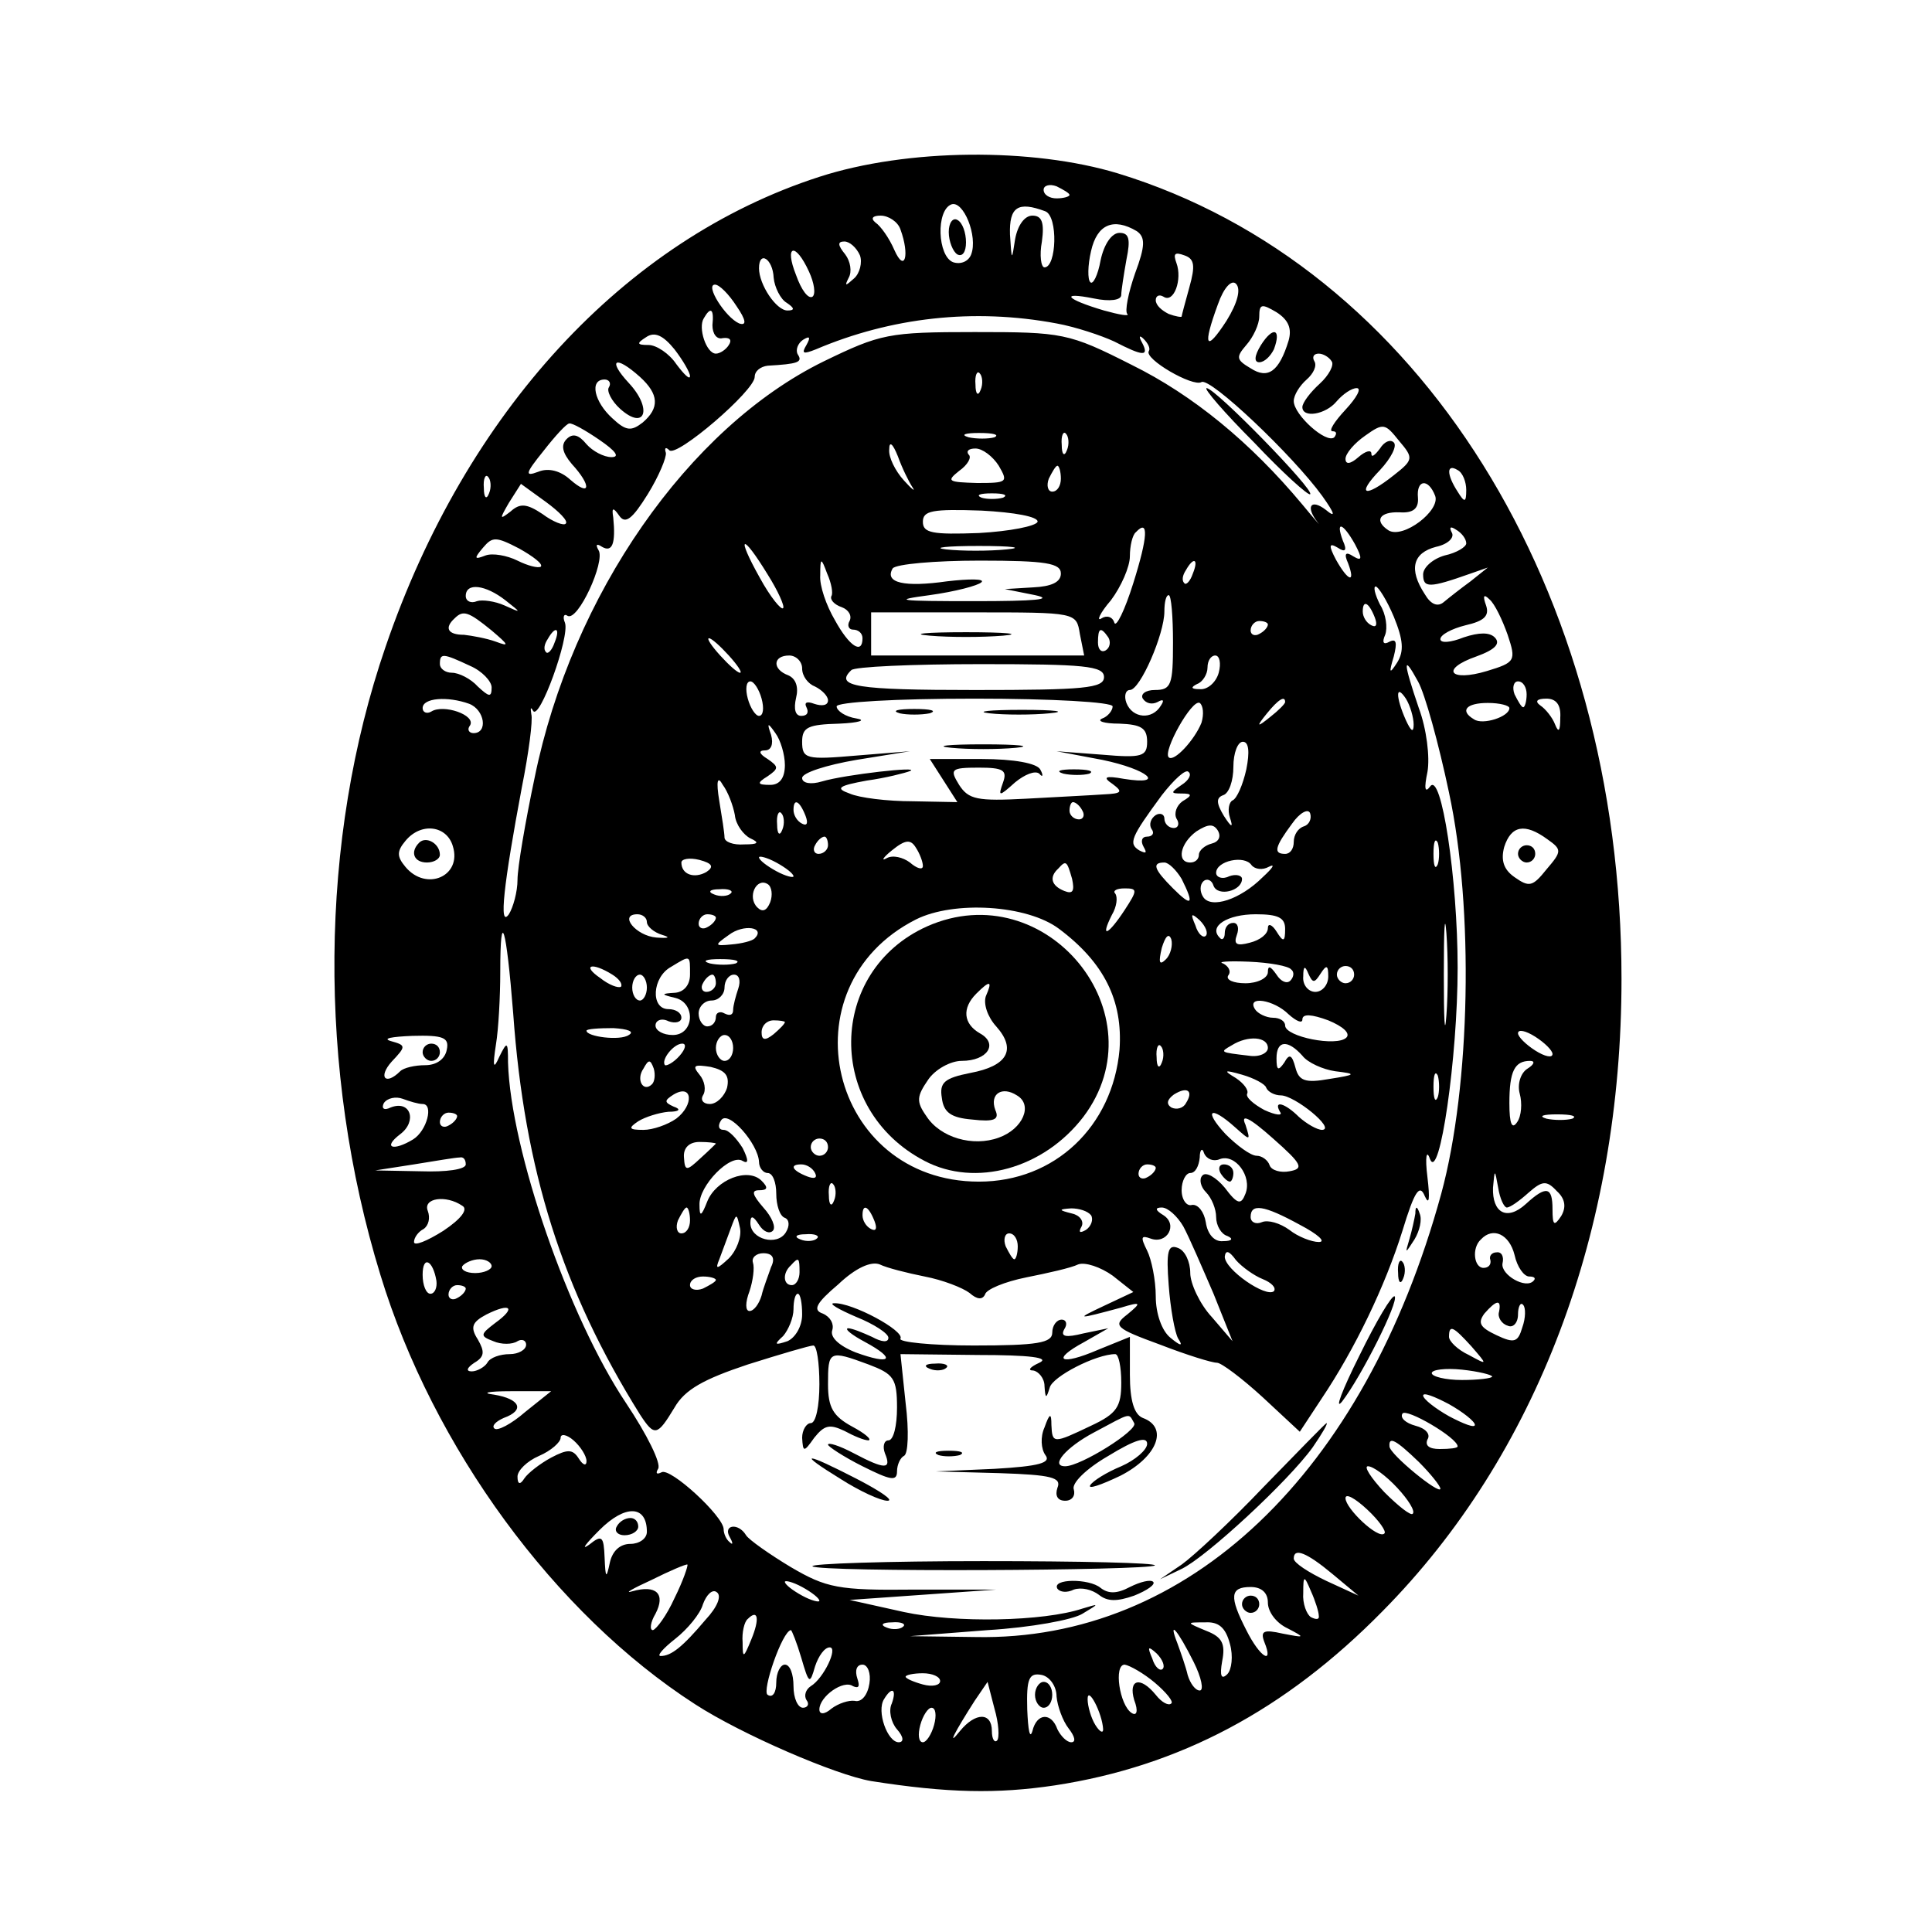 <?xml version="1.0" standalone="no"?>
<!DOCTYPE svg PUBLIC "-//W3C//DTD SVG 20010904//EN"
 "http://www.w3.org/TR/2001/REC-SVG-20010904/DTD/svg10.dtd">
<svg version="1.0" xmlns="http://www.w3.org/2000/svg"
 width="224pt" height="224pt" viewBox="0 0 224 224"
 preserveAspectRatio="xMidYMid meet">

<g transform="translate(0,224) scale(0.1,-0.1)"
fill="#000000" stroke="none">
<path d="M950 2035 c-226 -73 -410 -273 -503 -545 -77 -224 -79 -490 -6 -728
61 -200 202 -393 365 -498 54 -35 163 -82 204 -89 89 -14 146 -15 213 -5 144
22 267 87 380 202 179 181 277 441 277 733 0 452 -234 827 -584 934 -99 30
-244 29 -346 -4z m290 -21 c0 -2 -7 -4 -15 -4 -8 0 -15 4 -15 10 0 5 7 7 15 4
8 -4 15 -8 15 -10z m-114 -69 c-3 -8 -12 -12 -21 -9 -18 7 -20 60 -2 67 14 5
31 -37 23 -58z m86 50 c15 -6 13 -65 -1 -65 -4 0 -6 14 -3 30 3 22 0 30 -11
30 -9 0 -17 -11 -20 -27 -4 -26 -4 -26 -6 5 -1 32 9 39 41 27z m-168 -21 c11
-30 5 -51 -7 -24 -6 14 -16 28 -22 32 -6 5 -3 8 6 8 9 0 20 -7 23 -16z m274
-2 c10 -7 10 -17 -2 -49 -8 -23 -12 -44 -9 -47 3 -3 -9 -1 -27 4 -44 13 -52
22 -12 14 19 -4 32 -2 32 4 0 5 3 24 6 41 5 24 3 31 -8 31 -9 0 -18 -13 -22
-32 -3 -17 -9 -29 -12 -25 -3 3 -3 19 1 36 7 31 26 39 53 23z m-321 -28 c3 -8
0 -21 -7 -27 -10 -9 -11 -9 -6 1 4 7 2 19 -4 27 -9 11 -9 15 -1 15 6 0 14 -7
18 -16z m-59 -19 c6 -13 8 -26 4 -29 -5 -3 -13 8 -19 25 -14 35 -1 39 15 4z
m441 -18 c-5 -18 -9 -33 -9 -34 0 -1 -7 0 -15 3 -8 4 -15 10 -15 16 0 5 4 7 9
4 12 -8 22 20 15 39 -4 11 -2 13 9 9 12 -4 13 -12 6 -37z m-482 11 c1 -11 8
-25 15 -29 9 -6 10 -9 1 -9 -13 0 -33 30 -33 49 0 21 16 11 17 -11z m525 -50
c-24 -37 -28 -30 -10 19 7 20 16 29 21 24 6 -6 2 -22 -11 -43z m-568 17 c11
-16 12 -23 3 -20 -16 7 -40 45 -28 45 5 0 16 -11 25 -25z m640 -40 c-11 -36
-24 -45 -44 -32 -17 10 -17 13 -5 27 8 9 15 24 15 33 0 15 3 15 20 5 14 -9 18
-19 14 -33z m-668 18 c0 -10 5 -17 12 -15 8 1 11 -2 7 -8 -3 -5 -10 -10 -15
-10 -11 0 -21 30 -14 41 8 14 12 11 10 -8z m399 2 c22 -4 52 -14 67 -21 33
-17 41 -18 32 -1 -4 7 -3 9 2 4 5 -5 8 -11 6 -14 -6 -9 51 -42 61 -36 10 6
106 -85 140 -132 15 -21 16 -26 4 -16 -17 13 -24 4 -9 -15 4 -5 -4 4 -18 21
-60 72 -127 127 -198 162 -73 37 -80 38 -182 38 -100 0 -109 -2 -175 -34 -157
-77 -292 -271 -335 -482 -11 -52 -20 -105 -20 -119 0 -14 -5 -32 -10 -40 -12
-17 -6 35 15 147 8 40 13 78 11 85 -1 7 -1 9 2 4 7 -13 43 86 37 102 -3 7 -1
11 3 8 12 -7 44 63 36 76 -4 7 -2 8 4 4 12 -7 16 4 13 34 -2 12 0 12 7 2 7
-10 15 -4 33 25 13 21 22 43 21 48 -2 6 0 7 4 3 8 -9 99 69 99 85 0 7 7 12 15
13 35 2 41 4 35 13 -3 5 0 13 6 17 8 5 9 3 4 -6 -6 -10 -4 -11 11 -5 87 37
183 48 279 30z m-425 -61 c0 -5 -7 2 -16 14 -8 12 -23 22 -32 22 -14 0 -14 2
-3 9 10 7 20 2 33 -14 10 -13 18 -27 18 -31z m744 17 c3 -4 -3 -16 -14 -26
-11 -10 -20 -22 -20 -27 0 -13 27 -9 40 7 7 8 17 15 23 15 6 0 0 -11 -13 -25
-13 -14 -20 -25 -15 -25 5 0 5 -3 2 -7 -9 -8 -47 26 -47 42 0 7 7 18 15 25 8
7 12 16 9 21 -3 5 -1 9 5 9 5 0 12 -4 15 -9z m-802 -18 c22 -20 23 -36 3 -53
-13 -10 -19 -10 -35 5 -21 19 -27 45 -9 45 5 0 8 -4 5 -9 -3 -4 3 -16 13 -25
29 -26 38 0 10 30 -25 27 -16 33 13 7z m395 -15 c-3 -8 -6 -5 -6 6 -1 11 2 17
5 13 3 -3 4 -12 1 -19z m-442 -58 c19 -13 24 -20 14 -20 -9 0 -22 7 -29 15 -9
11 -16 13 -23 6 -7 -7 -5 -16 6 -29 23 -25 22 -39 -2 -18 -11 10 -25 14 -37 9
-16 -6 -15 -2 6 24 14 18 27 32 30 32 3 1 19 -8 35 -19z m921 -41 c-34 -27
-44 -23 -16 6 13 14 20 28 16 32 -4 4 -11 1 -16 -7 -6 -8 -10 -11 -10 -6 0 5
-7 3 -15 -4 -9 -8 -15 -9 -15 -2 0 6 10 18 23 27 21 15 23 14 39 -6 17 -20 17
-22 -6 -40z m-463 44 c-7 -2 -21 -2 -30 0 -10 3 -4 5 12 5 17 0 24 -2 18 -5z
m84 -15 c-3 -8 -6 -5 -6 6 -1 11 2 17 5 13 3 -3 4 -12 1 -19z m-179 -43 c4 -6
-1 -2 -10 8 -10 11 -18 27 -17 36 0 10 4 7 10 -8 5 -14 13 -30 17 -36z m100
25 c11 -19 10 -20 -25 -20 -34 1 -36 2 -21 14 10 7 15 16 11 19 -3 4 0 7 8 7
8 0 20 -9 27 -20z m72 -15 c0 -8 -4 -15 -10 -15 -5 0 -7 7 -4 15 4 8 8 15 10
15 2 0 4 -7 4 -15z m470 -13 c0 -15 -2 -15 -10 -2 -13 20 -13 33 0 25 6 -3 10
-14 10 -23z m-1133 -4 c-3 -8 -6 -5 -6 6 -1 11 2 17 5 13 3 -3 4 -12 1 -19z
m89 -35 c-2 -3 -15 2 -27 11 -18 12 -26 13 -37 3 -13 -10 -13 -9 -2 10 l14 22
29 -21 c15 -11 26 -22 23 -25z m1008 32 c6 -17 -37 -50 -54 -40 -17 11 -11 22
13 21 15 -1 22 4 21 17 -2 21 12 23 20 2z m-501 -2 c-7 -2 -19 -2 -25 0 -7 3
-2 5 12 5 14 0 19 -2 13 -5z m40 -28 c-2 -5 -32 -11 -68 -13 -54 -2 -65 0 -65
13 0 13 11 15 68 13 38 -2 66 -7 65 -13z m111 -71 c-10 -32 -20 -52 -22 -46
-2 7 -9 9 -15 5 -6 -4 -2 6 11 21 12 16 22 39 22 51 0 12 3 25 7 28 15 16 14
-5 -3 -59z m257 45 c9 -17 8 -20 -2 -14 -9 6 -11 3 -6 -8 9 -24 0 -21 -14 4
-9 17 -8 20 2 14 9 -6 11 -3 6 8 -9 24 0 21 14 -4z m129 1 c0 -4 -11 -11 -25
-14 -14 -4 -25 -14 -25 -22 0 -16 7 -16 55 1 l20 7 -20 -16 c-11 -8 -25 -19
-31 -24 -7 -6 -15 -3 -22 9 -19 29 -14 48 13 55 14 3 22 11 18 17 -3 6 -1 7 5
3 7 -4 12 -11 12 -16z m-1073 -27 c-3 -2 -15 1 -27 7 -12 6 -29 9 -37 6 -13
-5 -14 -4 -3 9 11 13 15 13 42 -1 16 -9 28 -18 25 -21z m263 -9 c12 -19 20
-37 18 -39 -2 -3 -15 13 -27 35 -28 50 -21 53 9 4z m277 29 c-20 -2 -52 -2
-70 0 -17 2 0 4 38 4 39 0 53 -2 32 -4z m-203 -54 c-2 -4 3 -10 12 -13 8 -3
12 -10 9 -16 -3 -5 -1 -10 4 -10 6 0 11 -4 11 -10 0 -19 -15 -10 -32 21 -10
17 -18 40 -17 52 0 21 1 21 8 2 5 -11 7 -23 5 -26z m266 26 c0 -10 -11 -15
-32 -16 l-33 -2 35 -7 c23 -5 0 -7 -70 -7 -89 0 -97 1 -52 7 29 4 56 11 60 15
4 4 -14 4 -40 1 -49 -7 -73 -2 -63 15 4 5 49 9 101 9 77 0 94 -3 94 -15z m153
0 c-3 -9 -8 -14 -10 -11 -3 3 -2 9 2 15 9 16 15 13 8 -4z m-797 -31 c19 -15
19 -15 -1 -6 -11 5 -26 7 -32 5 -7 -3 -13 0 -13 6 0 16 23 13 46 -5z m1030
-19 c11 -27 12 -40 4 -53 -9 -14 -10 -13 -4 7 4 16 3 21 -5 17 -7 -4 -9 -1 -5
8 3 8 1 24 -6 35 -6 12 -8 21 -5 21 3 0 13 -16 21 -35z m-256 -30 c0 -49 -2
-55 -21 -55 -11 0 -17 -5 -14 -10 4 -6 11 -7 17 -4 7 4 8 2 4 -4 -10 -17 -33
-15 -40 3 -3 8 -1 15 4 15 12 0 40 65 40 91 0 11 2 19 5 19 3 0 5 -25 5 -55z
m388 9 c10 -30 9 -32 -24 -42 -43 -13 -55 2 -12 17 22 8 28 15 21 22 -6 6 -18
6 -36 0 -15 -6 -27 -7 -27 -2 0 5 13 12 29 16 22 5 28 11 24 23 -4 11 -3 14 4
7 6 -5 15 -24 21 -41z m-154 20 c3 -8 2 -12 -4 -9 -6 3 -10 10 -10 16 0 14 7
11 14 -7z m-1024 -15 c20 -17 21 -19 5 -13 -11 4 -28 7 -37 8 -19 0 -23 8 -11
19 10 10 16 8 43 -14z m682 -4 l5 -25 -123 0 -124 0 0 25 0 25 119 0 c119 0
119 0 123 -25z m218 11 c0 -3 -4 -8 -10 -11 -5 -3 -10 -1 -10 4 0 6 5 11 10
11 6 0 10 -2 10 -4z m-827 -21 c-3 -9 -8 -14 -10 -11 -3 3 -2 9 2 15 9 16 15
13 8 -4z m642 6 c3 -5 2 -12 -3 -15 -5 -3 -9 1 -9 9 0 17 3 19 12 6z m-440
-21 c10 -11 16 -20 13 -20 -3 0 -13 9 -23 20 -10 11 -16 20 -13 20 3 0 13 -9
23 -20z m-300 -12 c14 -6 25 -18 25 -25 0 -12 -3 -11 -16 1 -8 9 -22 16 -30
16 -8 0 -14 5 -14 10 0 13 3 13 35 -2z m385 -3 c0 -9 7 -18 15 -21 8 -4 15
-11 15 -16 0 -6 -7 -7 -16 -4 -8 3 -12 2 -9 -4 3 -6 1 -10 -6 -10 -7 0 -9 8
-6 21 3 12 0 22 -9 26 -19 7 -18 23 1 23 8 0 15 -7 15 -15z m483 -5 c-3 -11
-13 -20 -22 -19 -10 0 -11 2 -3 6 6 2 12 11 12 19 0 8 4 14 9 14 5 0 7 -9 4
-20z m-133 -5 c0 -13 -23 -15 -150 -15 -137 0 -163 4 -143 23 3 4 71 7 150 7
120 0 143 -2 143 -15z m400 -134 c29 -134 25 -340 -9 -465 -89 -325 -294 -519
-540 -514 l-76 1 90 7 c50 3 99 12 110 19 20 12 20 12 0 6 -45 -15 -147 -17
-207 -4 l-63 14 85 6 85 6 -96 0 c-87 -1 -101 2 -142 26 -25 15 -49 32 -52 37
-9 15 -27 12 -19 -2 4 -7 4 -10 0 -6 -4 3 -7 10 -7 15 0 15 -62 72 -72 66 -6
-3 -7 -1 -4 4 4 6 -13 40 -37 76 -67 100 -134 294 -137 395 0 25 -1 25 -10 7
-7 -16 -8 -12 -4 14 3 18 5 56 5 84 0 77 7 53 15 -48 13 -182 57 -321 147
-465 17 -26 20 -25 40 8 12 21 34 33 85 50 38 12 72 22 76 22 4 0 7 -20 7 -45
0 -25 -4 -45 -10 -45 -5 0 -10 -8 -10 -17 1 -17 2 -17 14 0 12 15 18 16 35 8
11 -6 23 -11 28 -11 4 1 -4 8 -19 16 -22 12 -28 22 -28 49 0 39 1 40 47 23 29
-11 33 -16 33 -50 0 -21 -4 -38 -10 -38 -5 0 -7 -7 -4 -15 8 -19 0 -19 -36 0
-17 9 -30 13 -30 10 0 -2 18 -14 40 -25 32 -16 40 -18 40 -6 0 8 4 16 8 18 5
2 6 29 2 61 l-6 57 90 -1 c60 0 84 -3 71 -9 -11 -5 -14 -9 -7 -9 6 -1 13 -9
13 -18 1 -15 2 -15 6 -2 3 13 54 39 76 39 4 0 7 -15 7 -33 0 -28 -5 -36 -35
-50 -44 -21 -45 -21 -46 1 0 14 -2 14 -8 -3 -5 -11 -4 -25 1 -32 7 -9 -7 -13
-59 -16 l-68 -3 74 -2 c60 -2 72 -5 67 -17 -3 -9 0 -15 9 -15 8 0 12 6 10 13
-3 7 14 24 40 39 31 19 45 23 45 14 0 -7 -14 -19 -30 -26 -17 -7 -33 -17 -36
-22 -3 -5 12 0 35 11 43 22 56 56 26 67 -10 4 -15 20 -15 50 l0 44 -37 -15
c-44 -19 -55 -12 -16 9 l28 16 -29 -6 c-20 -5 -27 -4 -22 5 4 6 2 11 -3 11 -6
0 -11 -7 -11 -15 0 -12 -17 -15 -91 -15 -49 0 -88 4 -85 8 5 9 -56 42 -77 41
-7 0 5 -7 26 -16 20 -8 37 -19 37 -24 0 -6 -8 -5 -19 1 -11 5 -23 10 -28 10
-4 -1 5 -8 20 -16 37 -20 30 -27 -11 -12 -20 8 -30 18 -27 26 2 7 -2 15 -11
19 -12 4 -8 12 18 34 20 19 38 27 48 23 8 -4 32 -10 52 -14 21 -4 44 -13 52
-19 9 -8 15 -8 18 -2 1 6 23 15 48 20 25 5 52 11 60 15 8 3 26 -3 40 -13 l24
-19 -34 -16 c-34 -16 -32 -16 20 -2 23 7 24 6 7 -8 -17 -13 -14 -16 38 -35 31
-12 60 -21 66 -21 5 0 29 -18 53 -40 l43 -40 25 38 c39 58 74 131 94 195 14
46 20 55 26 40 5 -11 6 -3 3 22 -3 24 -1 33 3 21 11 -27 32 118 32 222 0 103
-19 229 -32 210 -6 -8 -7 -2 -3 17 3 17 -1 50 -10 74 -18 53 -19 64 -1 31 8
-14 24 -72 36 -129z m-797 109 c3 -11 2 -20 -3 -20 -4 0 -10 9 -13 20 -3 11
-2 20 3 20 4 0 10 -9 13 -20z m887 5 c0 -8 -2 -15 -4 -15 -2 0 -6 7 -10 15 -3
8 -1 15 4 15 6 0 10 -7 10 -15z m-131 -35 c0 -10 -3 -8 -9 5 -12 27 -12 43 0
25 5 -8 9 -22 9 -30z m-1095 24 c18 -7 22 -34 5 -34 -5 0 -8 4 -4 9 7 12 -31
25 -45 16 -5 -3 -10 -1 -10 4 0 12 29 14 54 5z m746 -3 c0 -5 -6 -12 -12 -14
-7 -3 2 -6 20 -6 25 -1 32 -5 32 -21 0 -17 -6 -19 -52 -15 l-53 4 53 -10 c53
-11 75 -30 25 -22 -22 4 -25 2 -13 -6 12 -9 11 -11 -10 -12 -14 -1 -54 -3 -90
-5 -57 -3 -67 -1 -78 16 -11 18 -10 20 23 20 28 0 33 -3 28 -17 -6 -17 -5 -17
14 0 11 9 23 14 28 10 4 -5 5 -2 1 5 -4 7 -30 12 -68 12 l-60 0 16 -25 16 -25
-52 1 c-29 0 -62 4 -73 9 -17 6 -13 9 20 15 22 3 45 9 50 11 14 6 -75 -4 -102
-12 -13 -4 -23 -2 -23 4 0 6 28 15 63 21 l62 10 -62 -5 c-58 -5 -63 -4 -63 16
0 17 7 20 43 21 23 1 32 4 20 6 -13 2 -23 9 -23 14 0 5 68 9 160 9 90 0 160
-4 160 -9z m103 -19 c-8 -20 -32 -46 -38 -40 -7 7 27 68 36 63 4 -3 5 -13 2
-23z m97 24 c0 -2 -8 -10 -17 -17 -16 -13 -17 -12 -4 4 13 16 21 21 21 13z
m260 -7 c0 -10 -31 -20 -41 -13 -17 10 -9 19 16 19 14 0 25 -3 25 -6z m59 -11
c0 -16 -2 -18 -6 -8 -3 8 -11 18 -17 22 -7 5 -4 8 7 8 11 0 17 -7 16 -22z
m-899 -55 c0 -15 -6 -23 -17 -23 -15 0 -16 2 -3 10 13 9 13 11 0 20 -10 6 -11
10 -3 10 7 0 10 7 7 18 -5 14 -4 15 5 2 6 -8 11 -25 11 -37z m535 -5 c-4 -18
-11 -34 -16 -36 -4 -2 -6 -11 -3 -20 4 -12 2 -12 -7 2 -9 15 -9 21 -1 24 7 2
12 17 12 33 0 16 5 29 11 29 7 0 8 -12 4 -32z m-75 -18 c-13 -9 -13 -10 0 -10
12 0 13 -2 1 -9 -7 -5 -10 -14 -7 -20 4 -6 2 -11 -3 -11 -6 0 -11 5 -11 11 0
5 -5 7 -10 4 -6 -4 -8 -11 -5 -16 4 -5 1 -9 -5 -9 -6 0 -8 -5 -4 -12 4 -7 3
-8 -5 -4 -13 8 -10 15 26 64 14 18 28 31 31 27 4 -3 0 -10 -8 -15z m-518 -35
c1 -11 10 -23 18 -27 11 -5 9 -7 -7 -7 -13 -1 -23 3 -23 8 0 5 -3 24 -6 42 -4
24 -2 30 4 19 6 -8 12 -24 14 -35z m82 -1 c3 -8 2 -12 -4 -9 -6 3 -10 10 -10
16 0 14 7 11 14 -7z m321 6 c3 -5 1 -10 -4 -10 -6 0 -11 5 -11 10 0 6 2 10 4
10 3 0 8 -4 11 -10z m257 -18 c-7 -2 -12 -10 -12 -18 0 -8 -4 -14 -10 -14 -14
0 -12 8 8 35 9 13 19 18 21 12 2 -6 -1 -13 -7 -15z m-605 -4 c-3 -8 -6 -5 -6
6 -1 11 2 17 5 13 3 -3 4 -12 1 -19z m498 -16 c-8 -2 -15 -8 -15 -13 0 -5 -4
-9 -10 -9 -16 0 -12 22 7 36 14 9 20 9 25 1 4 -7 1 -13 -7 -15z m-880 -3 c11
-35 -31 -53 -55 -24 -10 12 -10 18 0 30 18 22 48 18 55 -6z m1269 8 c17 -12
17 -14 -1 -35 -16 -20 -20 -21 -37 -9 -13 9 -16 20 -12 35 8 25 24 28 50 9z
m-834 -7 c0 -5 -5 -10 -11 -10 -5 0 -7 5 -4 10 3 6 8 10 11 10 2 0 4 -4 4 -10z
m110 -24 c0 -5 -7 -3 -15 4 -8 6 -20 9 -27 5 -7 -4 -4 1 6 9 16 13 22 13 28 3
4 -6 8 -16 8 -21z m597 2 c-3 -7 -5 -2 -5 12 0 14 2 19 5 13 2 -7 2 -19 0 -25z
m-848 -9 c-14 -8 -29 -3 -29 11 0 4 9 6 21 3 15 -4 17 -8 8 -14z m101 -5 c0
-2 -9 0 -20 6 -11 6 -20 13 -20 16 0 2 9 0 20 -6 11 -6 20 -13 20 -16z m551
11 c8 4 5 -1 -7 -12 -26 -26 -60 -37 -69 -23 -4 6 -4 14 0 18 4 4 10 2 12 -5
5 -13 33 -6 33 8 0 4 -7 6 -15 3 -8 -4 -15 -1 -15 4 0 14 33 21 41 9 4 -5 13
-6 20 -2z m-228 -14 c3 -14 1 -18 -9 -14 -15 6 -18 16 -7 26 9 10 10 9 16 -12z
m127 0 c15 -30 12 -33 -10 -11 -22 22 -25 30 -10 30 5 0 14 -9 20 -19z m-477
-27 c-4 -10 -9 -12 -15 -6 -12 12 -1 35 12 27 5 -3 6 -13 3 -21z m-46 10 c-3
-3 -12 -4 -19 -1 -8 3 -5 6 6 6 11 1 17 -2 13 -5z m457 -19 c-19 -29 -29 -34
-15 -6 6 10 7 21 4 25 -3 3 1 6 11 6 15 0 15 -2 0 -25z m373 -122 c-2 -27 -3
-5 -3 47 0 52 1 74 3 48 2 -27 2 -69 0 -95z m-449 100 c52 -39 74 -83 70 -140
-8 -89 -75 -153 -163 -153 -173 0 -227 226 -73 304 44 22 129 17 166 -11z
m-478 8 c0 -5 8 -12 18 -15 10 -3 7 -4 -7 -3 -24 2 -44 27 -22 27 6 0 11 -4
11 -9z m80 5 c0 -3 -4 -8 -10 -11 -5 -3 -10 -1 -10 4 0 6 5 11 10 11 6 0 10
-2 10 -4z m568 -21 c-3 -3 -9 2 -12 12 -6 14 -5 15 5 6 7 -7 10 -15 7 -18z
m92 8 c0 -15 -2 -16 -10 -3 -5 8 -10 10 -10 4 0 -7 -9 -14 -21 -17 -15 -4 -19
-2 -15 9 3 8 1 14 -4 14 -6 0 -10 -5 -10 -12 0 -6 -3 -9 -6 -5 -13 13 9 27 42
27 26 0 34 -4 34 -17z m-615 -11 c-3 -3 -15 -6 -27 -7 -20 -2 -20 -1 -3 11 17
13 43 9 30 -4z m477 -24 c-8 -8 -9 -4 -5 13 4 13 8 18 11 10 2 -7 -1 -18 -6
-23z m-552 -18 c0 -12 -7 -20 -17 -21 -17 -1 -17 -2 0 -6 24 -6 22 -43 -3 -43
-11 0 -20 5 -20 11 0 6 7 9 15 5 8 -3 15 -1 15 4 0 6 -7 10 -15 10 -21 0 -19
37 3 49 23 14 22 14 22 -9z m53 13 c-7 -2 -21 -2 -30 0 -10 3 -4 5 12 5 17 0
24 -2 18 -5z m644 -7 c4 -3 3 -9 -1 -13 -4 -4 -11 -1 -16 7 -7 10 -10 11 -10
3 0 -7 -12 -13 -26 -13 -14 0 -23 4 -20 9 4 5 0 11 -6 14 -7 2 6 3 30 2 24 -1
46 -5 49 -9z m-787 -6 c8 -5 12 -11 10 -14 -3 -2 -14 2 -24 10 -22 15 -10 19
14 4z m821 1 c7 11 9 10 9 -3 0 -10 -7 -18 -15 -18 -8 0 -15 8 -14 18 0 12 2
13 6 3 5 -11 7 -11 14 0z m39 -1 c0 -5 -4 -10 -10 -10 -5 0 -10 5 -10 10 0 6
5 10 10 10 6 0 10 -4 10 -10z m-820 -15 c0 -8 -4 -15 -8 -15 -5 0 -9 7 -9 15
0 8 4 15 9 15 4 0 8 -7 8 -15z m80 5 c0 -5 -5 -10 -11 -10 -5 0 -7 5 -4 10 3
6 8 10 11 10 2 0 4 -4 4 -10z m26 -6 c-3 -9 -6 -20 -6 -25 0 -6 -4 -7 -10 -4
-5 3 -10 1 -10 -4 0 -6 -4 -11 -10 -11 -5 0 -10 7 -10 15 0 8 7 15 15 15 8 0
15 7 15 15 0 8 5 15 11 15 6 0 8 -7 5 -16z m638 -30 c9 -8 16 -11 16 -6 0 7
11 6 30 -1 17 -7 26 -15 21 -20 -11 -11 -71 1 -71 14 0 5 -6 9 -14 9 -8 0 -18
5 -21 10 -10 16 22 11 39 -6z m-584 -9 c0 -2 -6 -8 -13 -14 -10 -8 -14 -7 -14
2 0 8 6 14 14 14 7 0 13 -1 13 -2z m-181 -15 c-10 -7 -49 -2 -49 5 0 2 14 3
31 3 17 -1 25 -4 18 -8z m1071 -22 c0 -5 -9 -3 -20 4 -11 7 -20 16 -20 20 0 5
9 3 20 -4 11 -7 20 -16 20 -20z m-1282 5 c-2 -11 -12 -18 -25 -18 -12 0 -25
-3 -29 -7 -17 -17 -26 -7 -10 11 17 18 17 19 -1 24 -10 3 1 5 25 6 36 1 43 -2
40 -16z m332 2 c0 -8 -4 -15 -10 -15 -5 0 -10 7 -10 15 0 8 5 15 10 15 6 0 10
-7 10 -15z m620 0 c0 -6 -10 -11 -22 -9 -34 4 -34 4 -20 12 19 12 42 10 42 -3z
m-682 -9 c-7 -8 -15 -12 -17 -11 -5 6 10 25 20 25 5 0 4 -6 -3 -14z m559 -8
c-3 -8 -6 -5 -6 6 -1 11 2 17 5 13 3 -3 4 -12 1 -19z m163 8 c6 -8 24 -16 38
-18 25 -3 25 -4 -7 -9 -28 -5 -35 -2 -39 13 -4 15 -7 17 -13 6 -7 -10 -9 -9
-9 5 0 21 13 22 30 3z m-754 -33 c-10 -10 -19 5 -10 18 6 11 8 11 12 0 2 -7 1
-15 -2 -18z m87 -4 c-3 -10 -12 -19 -20 -19 -8 0 -11 5 -8 10 4 6 2 17 -4 24
-9 11 -6 12 13 9 17 -4 22 -10 19 -24z m928 22 c-8 -5 -12 -18 -9 -29 3 -11 2
-26 -3 -33 -6 -9 -9 -2 -9 22 0 37 6 49 24 49 6 0 5 -4 -3 -9z m-303 -22 c2
-5 10 -9 17 -9 16 0 64 -39 48 -40 -6 0 -18 7 -27 15 -16 16 -30 20 -22 6 4
-5 -5 -4 -18 2 -13 7 -22 15 -20 19 2 4 -4 12 -13 18 -15 9 -14 10 7 4 14 -4
27 -11 28 -15z m199 -11 c-3 -7 -5 -2 -5 12 0 14 2 19 5 13 2 -7 2 -19 0 -25z
m-883 -25 c-10 -7 -27 -13 -38 -13 -17 0 -18 2 -6 10 8 5 24 10 35 11 13 0 15
3 6 6 -11 5 -11 7 0 14 22 13 24 -12 3 -28z m591 18 c-3 -6 -11 -8 -17 -5 -6
4 -5 9 3 15 16 10 23 4 14 -10z m-885 -1 c13 0 5 -31 -11 -41 -23 -14 -36 -10
-15 6 20 15 12 40 -11 31 -8 -4 -11 -1 -8 5 4 6 14 8 22 5 8 -3 18 -6 23 -6z
m40 -14 c0 -3 -4 -8 -10 -11 -5 -3 -10 -1 -10 4 0 6 5 11 10 11 6 0 10 -2 10
-4z m350 -53 c0 -7 5 -13 10 -13 6 0 10 -11 10 -24 0 -13 4 -26 10 -28 5 -2 6
-9 1 -17 -10 -16 -41 -8 -41 11 0 9 3 9 10 -2 5 -8 12 -11 16 -7 4 4 -1 16
-11 27 -13 15 -14 20 -5 20 10 0 11 3 3 11 -16 16 -53 1 -63 -24 -7 -18 -9
-18 -9 -4 -1 22 36 60 50 51 7 -4 7 1 0 15 -7 11 -16 21 -22 21 -6 0 -7 5 -3
11 8 13 43 -27 44 -48z m552 40 c18 -16 18 -16 12 3 -6 13 4 9 32 -16 34 -30
36 -35 19 -38 -10 -2 -21 1 -23 7 -2 6 -9 11 -15 11 -7 0 -23 12 -36 25 -26
28 -18 34 11 8z m391 10 c-7 -2 -21 -2 -30 0 -10 3 -4 5 12 5 17 0 24 -2 18
-5z m-993 -29 c0 0 -8 -8 -18 -17 -16 -15 -18 -15 -19 1 -1 11 6 18 18 18 10
0 19 -1 19 -2z m130 -4 c0 -5 -4 -10 -10 -10 -5 0 -10 5 -10 10 0 6 5 10 10
10 6 0 10 -4 10 -10z m454 -14 c18 7 38 -20 30 -40 -5 -13 -9 -13 -24 7 -10
12 -22 19 -26 14 -4 -4 -2 -13 4 -19 7 -7 12 -20 12 -29 0 -10 6 -20 13 -22 7
-3 6 -6 -5 -6 -10 -1 -18 8 -20 22 -2 12 -9 21 -16 20 -6 -2 -12 6 -12 17 0
11 5 20 10 20 6 0 10 8 11 18 0 9 3 12 5 5 3 -7 11 -10 18 -7z m-874 -6 c0 -6
-23 -9 -52 -8 l-53 1 45 7 c25 4 48 8 53 8 4 1 7 -2 7 -8z m405 -10 c3 -6 -1
-7 -9 -4 -18 7 -21 14 -7 14 6 0 13 -4 16 -10z m395 6 c0 -3 -4 -8 -10 -11 -5
-3 -10 -1 -10 4 0 6 5 11 10 11 6 0 10 -2 10 -4z m407 -46 c4 0 15 8 25 17 16
14 21 15 33 2 10 -9 11 -19 5 -29 -8 -12 -10 -11 -10 8 0 26 -7 28 -31 6 -22
-20 -39 -10 -38 19 2 22 2 22 6 0 2 -13 7 -23 10 -23z m-780 8 c-3 -8 -6 -5
-6 6 -1 11 2 17 5 13 3 -3 4 -12 1 -19z m-431 -6 c7 -4 -1 -15 -22 -29 -19
-12 -34 -18 -34 -13 0 5 5 12 11 15 6 4 8 13 5 21 -6 15 21 19 40 6z m264 -17
c0 -8 -4 -15 -10 -15 -5 0 -7 7 -4 15 4 8 8 15 10 15 2 0 4 -7 4 -15z m214 -1
c3 -8 2 -12 -4 -9 -6 3 -10 10 -10 16 0 14 7 11 14 -7z m251 7 c3 -5 0 -13 -6
-17 -7 -4 -9 -3 -5 4 3 6 -2 13 -11 15 -16 4 -16 5 -1 6 9 0 19 -3 23 -8z
m107 -13 c7 -13 22 -48 35 -78 l22 -55 -24 28 c-14 15 -25 39 -25 51 0 13 -6
26 -14 29 -12 5 -14 -4 -11 -43 2 -27 7 -55 11 -62 6 -9 3 -9 -9 1 -10 8 -17
28 -17 48 0 19 -5 43 -10 53 -8 16 -7 18 4 14 19 -7 32 16 15 27 -10 6 -10 9
-2 9 7 0 18 -10 25 -22z m135 2 c21 -11 31 -20 22 -20 -8 0 -24 6 -34 14 -11
8 -25 12 -32 9 -7 -3 -13 0 -13 6 0 16 15 14 57 -9z m-662 -39 c-14 -13 -16
-13 -11 -1 3 8 9 24 13 35 7 19 7 19 11 1 2 -10 -4 -26 -13 -35z m102 23 c-3
-3 -12 -4 -19 -1 -8 3 -5 6 6 6 11 1 17 -2 13 -5z m233 -9 c0 -8 -2 -15 -4
-15 -2 0 -6 7 -10 15 -3 8 -1 15 4 15 6 0 10 -7 10 -15z m576 -10 c3 -14 11
-25 17 -25 6 0 8 -2 5 -5 -9 -10 -38 7 -36 20 2 8 -1 14 -7 13 -5 0 -9 -4 -7
-9 1 -5 -2 -9 -8 -9 -11 0 -14 23 -3 33 14 15 33 6 39 -18z m-862 -14 c-3 -9
-9 -24 -11 -33 -3 -10 -9 -18 -14 -18 -5 0 -5 10 0 23 4 12 6 27 4 33 -2 6 4
11 12 11 11 0 14 -6 9 -16z m570 -14 c10 -4 16 -10 13 -14 -9 -8 -57 25 -57
40 1 8 5 7 13 -4 7 -8 21 -18 31 -22z m-958 -2 c1 -8 -2 -15 -7 -15 -5 0 -9
10 -9 22 0 23 12 17 16 -7z m64 17 c0 -4 -9 -8 -19 -8 -11 0 -17 4 -15 8 3 4
12 8 20 8 8 0 14 -4 14 -8z m357 -7 c0 -8 -4 -15 -9 -15 -10 0 -11 14 -1 23 9
10 10 9 10 -8z m-97 -9 c0 -2 -7 -6 -15 -10 -8 -3 -15 -1 -15 4 0 6 7 10 15
10 8 0 15 -2 15 -4z m-290 -10 c0 -3 -4 -8 -10 -11 -5 -3 -10 -1 -10 4 0 6 5
11 10 11 6 0 10 -2 10 -4z m390 -30 c0 -14 -8 -27 -17 -31 -15 -5 -16 -4 -5 6
6 7 12 21 12 31 0 10 2 18 5 18 3 0 5 -11 5 -24z m-356 -10 c-17 -13 -18 -15
-2 -21 9 -4 22 -4 28 0 5 3 10 1 10 -4 0 -6 -9 -11 -19 -11 -11 0 -23 -4 -26
-10 -3 -5 -12 -10 -18 -10 -7 0 -6 4 3 10 12 7 12 13 4 27 -9 14 -7 20 10 29
28 14 35 8 10 -10z m1164 13 c-2 -6 3 -14 10 -16 6 -3 12 3 12 13 0 9 3 15 6
11 3 -3 3 -15 -1 -26 -5 -17 -9 -19 -30 -9 -19 9 -22 14 -14 25 14 16 20 17
17 2z m-32 -40 c19 -22 19 -22 -3 -10 -13 6 -23 16 -23 21 0 15 5 12 26 -11z
m24 -35 c0 -2 -16 -4 -35 -4 -19 0 -35 4 -35 8 0 4 16 6 35 4 19 -2 35 -6 35
-8z m-1121 -41 c-16 -14 -33 -23 -36 -19 -3 3 2 8 11 12 25 9 19 22 -11 27
-16 2 -7 4 19 4 l47 0 -30 -24z m1101 -15 c0 -4 -13 1 -30 10 -16 9 -30 20
-30 24 0 4 13 -1 30 -10 16 -9 30 -20 30 -24z m-20 -25 c0 -2 -9 -3 -21 -3
-12 0 -17 4 -14 11 4 6 -2 13 -14 16 -11 3 -18 9 -15 14 4 7 64 -28 64 -38z
m-375 27 c5 -8 -62 -50 -80 -50 -18 0 1 22 33 39 45 24 40 23 47 11z m-635
-44 c0 -6 -4 -5 -9 3 -7 11 -13 11 -32 1 -13 -7 -27 -18 -31 -24 -5 -8 -8 -7
-8 2 0 7 11 18 25 24 14 6 25 16 25 21 0 5 7 4 15 -3 8 -7 15 -18 15 -24z
m965 -1 c14 -14 25 -28 25 -31 0 -8 -59 40 -59 49 -1 12 7 8 34 -18z m-25 -30
c13 -14 21 -27 18 -30 -2 -3 -17 9 -33 25 -16 17 -24 30 -19 30 6 0 21 -11 34
-25z m-15 -53 c-7 -7 -45 29 -45 41 0 6 11 0 25 -13 14 -13 23 -26 20 -28z
m-855 2 c0 -8 -9 -14 -19 -14 -12 0 -21 -8 -24 -22 -4 -19 -5 -18 -6 6 -1 25
-3 27 -18 15 -10 -7 -4 1 12 17 30 30 55 29 55 -2z m795 -49 l30 -25 -37 17
c-21 10 -38 21 -38 26 0 13 15 7 45 -18z m-763 -28 c-9 -20 -21 -36 -25 -37
-4 0 -3 9 3 19 12 23 1 34 -27 26 -10 -3 0 3 22 13 22 11 41 19 42 18 1 -1 -5
-19 -15 -39z m168 -3 c0 -2 -9 0 -20 6 -11 6 -20 13 -20 16 0 2 9 0 20 -6 11
-6 20 -13 20 -16z m579 -17 c1 -5 -3 -5 -9 -2 -5 3 -10 16 -9 28 0 21 1 21 9
2 5 -11 9 -24 9 -28z m-711 -5 c-27 -32 -40 -42 -52 -42 -5 0 3 9 17 20 14 11
29 29 32 40 4 11 11 18 16 14 6 -4 1 -17 -13 -32z m652 20 c0 -11 10 -24 23
-30 21 -11 20 -11 -6 -6 -22 5 -26 3 -21 -10 11 -27 -5 -18 -21 14 -20 39 -19
50 5 50 13 0 20 -7 20 -18z m-599 -43 c-9 -22 -10 -22 -10 -3 -1 11 2 24 6 27
12 12 14 0 4 -24z m176 15 c-3 -3 -12 -4 -19 -1 -8 3 -5 6 6 6 11 1 17 -2 13
-5z m379 -20 c4 -14 2 -30 -3 -35 -7 -7 -9 -2 -6 15 4 20 0 28 -18 35 -24 10
-24 10 -2 10 16 1 24 -6 29 -25z m-497 -16 c9 -31 10 -31 16 -10 4 12 11 22
17 22 10 0 -7 -36 -22 -45 -6 -4 -8 -11 -5 -16 4 -5 1 -9 -4 -9 -6 0 -11 11
-11 25 0 14 -4 25 -10 25 -5 0 -10 -9 -10 -21 0 -11 -4 -18 -10 -14 -7 4 17
74 27 75 1 0 7 -15 12 -32z m455 -5 c9 -18 12 -33 7 -33 -5 0 -11 8 -14 18 -2
9 -8 26 -12 37 -11 28 0 16 19 -22z m-36 -8 c-3 -3 -9 2 -12 12 -6 14 -5 15 5
6 7 -7 10 -15 7 -18z m-340 -17 c-2 -13 -9 -22 -17 -20 -7 1 -19 -3 -27 -9 -8
-7 -14 -7 -14 -1 0 15 28 35 39 27 7 -3 8 0 5 9 -3 9 -1 16 6 16 6 0 10 -10 8
-22z m331 1 c13 -11 22 -22 19 -24 -3 -3 -11 1 -18 10 -18 22 -32 18 -25 -6 5
-13 3 -19 -3 -15 -14 9 -21 56 -8 56 6 -1 22 -10 35 -21z m-249 2 c0 -5 -9 -7
-20 -4 -11 3 -20 7 -20 9 0 2 9 4 20 4 11 0 20 -4 20 -9z m135 -18 c1 -11 7
-28 14 -37 7 -9 9 -16 3 -16 -5 0 -12 7 -16 15 -7 20 -24 19 -29 -2 -3 -10 -5
1 -6 25 -1 36 2 43 17 40 9 -2 17 -13 17 -25z m-69 -51 c-3 -3 -6 2 -6 11 0
22 -19 22 -37 0 -16 -20 -6 -1 17 35 l15 22 8 -31 c5 -17 6 -34 3 -37z m-122
43 c-4 -8 -1 -22 6 -30 8 -9 8 -15 2 -15 -13 0 -26 36 -17 50 9 15 15 12 9 -5z
m245 -30 c0 -5 -4 -3 -9 5 -5 8 -9 22 -9 30 0 16 17 -16 18 -35z m-196 5 c-3
-11 -9 -20 -13 -20 -5 0 -6 9 -3 20 3 11 9 20 13 20 5 0 6 -9 3 -20z"/>
<path d="M1100 1971 c0 -11 5 -23 10 -26 6 -3 10 3 10 14 0 11 -4 23 -10 26
-5 3 -10 -3 -10 -14z"/>
<path d="M1462 1840 c-8 -13 -8 -20 -2 -20 6 0 13 7 17 15 9 24 -1 27 -15 5z"/>
<path d="M1454 1727 c33 -35 63 -62 65 -60 6 4 -110 123 -120 123 -4 0 21 -29
55 -63z"/>
<path d="M1078 1503 c23 -2 61 -2 85 0 23 2 4 4 -43 4 -47 0 -66 -2 -42 -4z"/>
<path d="M1641 833 c-1 -6 -4 -20 -7 -30 -5 -17 -5 -17 6 0 6 10 9 23 6 30 -3
9 -5 9 -5 0z"/>
<path d="M1621 764 c0 -11 3 -14 6 -6 3 7 2 16 -1 19 -3 4 -6 -2 -5 -13z"/>
<path d="M1576 668 c-20 -40 -29 -64 -20 -53 23 30 66 116 61 122 -3 2 -21
-28 -41 -69z"/>
<path d="M1078 653 c7 -3 16 -2 19 1 4 3 -2 6 -13 5 -11 0 -14 -3 -6 -6z"/>
<path d="M1465 516 c-38 -40 -81 -80 -95 -90 l-25 -17 25 12 c29 14 124 102
152 141 11 16 18 28 16 28 -2 -1 -34 -34 -73 -74z"/>
<path d="M1088 553 c6 -2 18 -2 25 0 6 3 1 5 -13 5 -14 0 -19 -2 -12 -5z"/>
<path d="M975 525 c22 -14 46 -25 54 -25 8 0 -8 11 -35 25 -62 32 -71 32 -19
0z"/>
<path d="M942 424 c7 -7 390 -5 397 1 2 3 -87 5 -199 5 -112 0 -201 -3 -198
-6z"/>
<path d="M1226 398 c3 -4 11 -5 19 -1 9 3 21 0 29 -6 10 -8 21 -8 41 -1 15 6
25 13 22 16 -3 3 -15 0 -27 -6 -15 -8 -25 -8 -34 -1 -13 11 -57 11 -50 -1z"/>
<path d="M1043 1413 c9 -2 25 -2 35 0 9 3 1 5 -18 5 -19 0 -27 -2 -17 -5z"/>
<path d="M1147 1413 c18 -2 50 -2 70 0 21 2 7 4 -32 4 -38 0 -55 -2 -38 -4z"/>
<path d="M1103 1373 c20 -2 54 -2 75 0 20 2 3 4 -38 4 -41 0 -58 -2 -37 -4z"/>
<path d="M1233 1343 c9 -2 23 -2 30 0 6 3 -1 5 -18 5 -16 0 -22 -2 -12 -5z"/>
<path d="M486 1263 c-11 -11 -6 -23 9 -23 8 0 15 4 15 9 0 13 -16 22 -24 14z"/>
<path d="M1760 1250 c0 -5 5 -10 10 -10 6 0 10 5 10 10 0 6 -4 10 -10 10 -5 0
-10 -4 -10 -10z"/>
<path d="M1075 1166 c-116 -52 -118 -212 -3 -272 59 -31 138 -9 184 51 90 119
-43 282 -181 221z m68 -81 c-3 -9 2 -24 12 -35 24 -27 13 -46 -30 -54 -30 -6
-36 -11 -33 -29 2 -17 11 -23 35 -25 26 -3 32 0 27 11 -7 19 8 28 25 17 19
-11 7 -39 -21 -49 -30 -11 -68 0 -84 25 -12 17 -11 23 2 42 8 12 26 22 39 22
30 0 43 20 21 32 -19 11 -21 29 -4 46 16 16 19 15 11 -3z"/>
<path d="M490 1020 c0 -5 5 -10 10 -10 6 0 10 5 10 10 0 6 -4 10 -10 10 -5 0
-10 -4 -10 -10z"/>
<path d="M1415 880 c3 -5 8 -10 11 -10 2 0 4 5 4 10 0 6 -5 10 -11 10 -5 0 -7
-4 -4 -10z"/>
<path d="M715 470 c-3 -5 1 -10 9 -10 9 0 16 5 16 10 0 6 -4 10 -9 10 -6 0
-13 -4 -16 -10z"/>
<path d="M1440 380 c0 -5 5 -10 10 -10 6 0 10 5 10 10 0 6 -4 10 -10 10 -5 0
-10 -4 -10 -10z"/>
<path d="M1200 275 c0 -8 5 -15 10 -15 6 0 10 7 10 15 0 8 -4 15 -10 15 -5 0
-10 -7 -10 -15z"/>
</g>
</svg>
